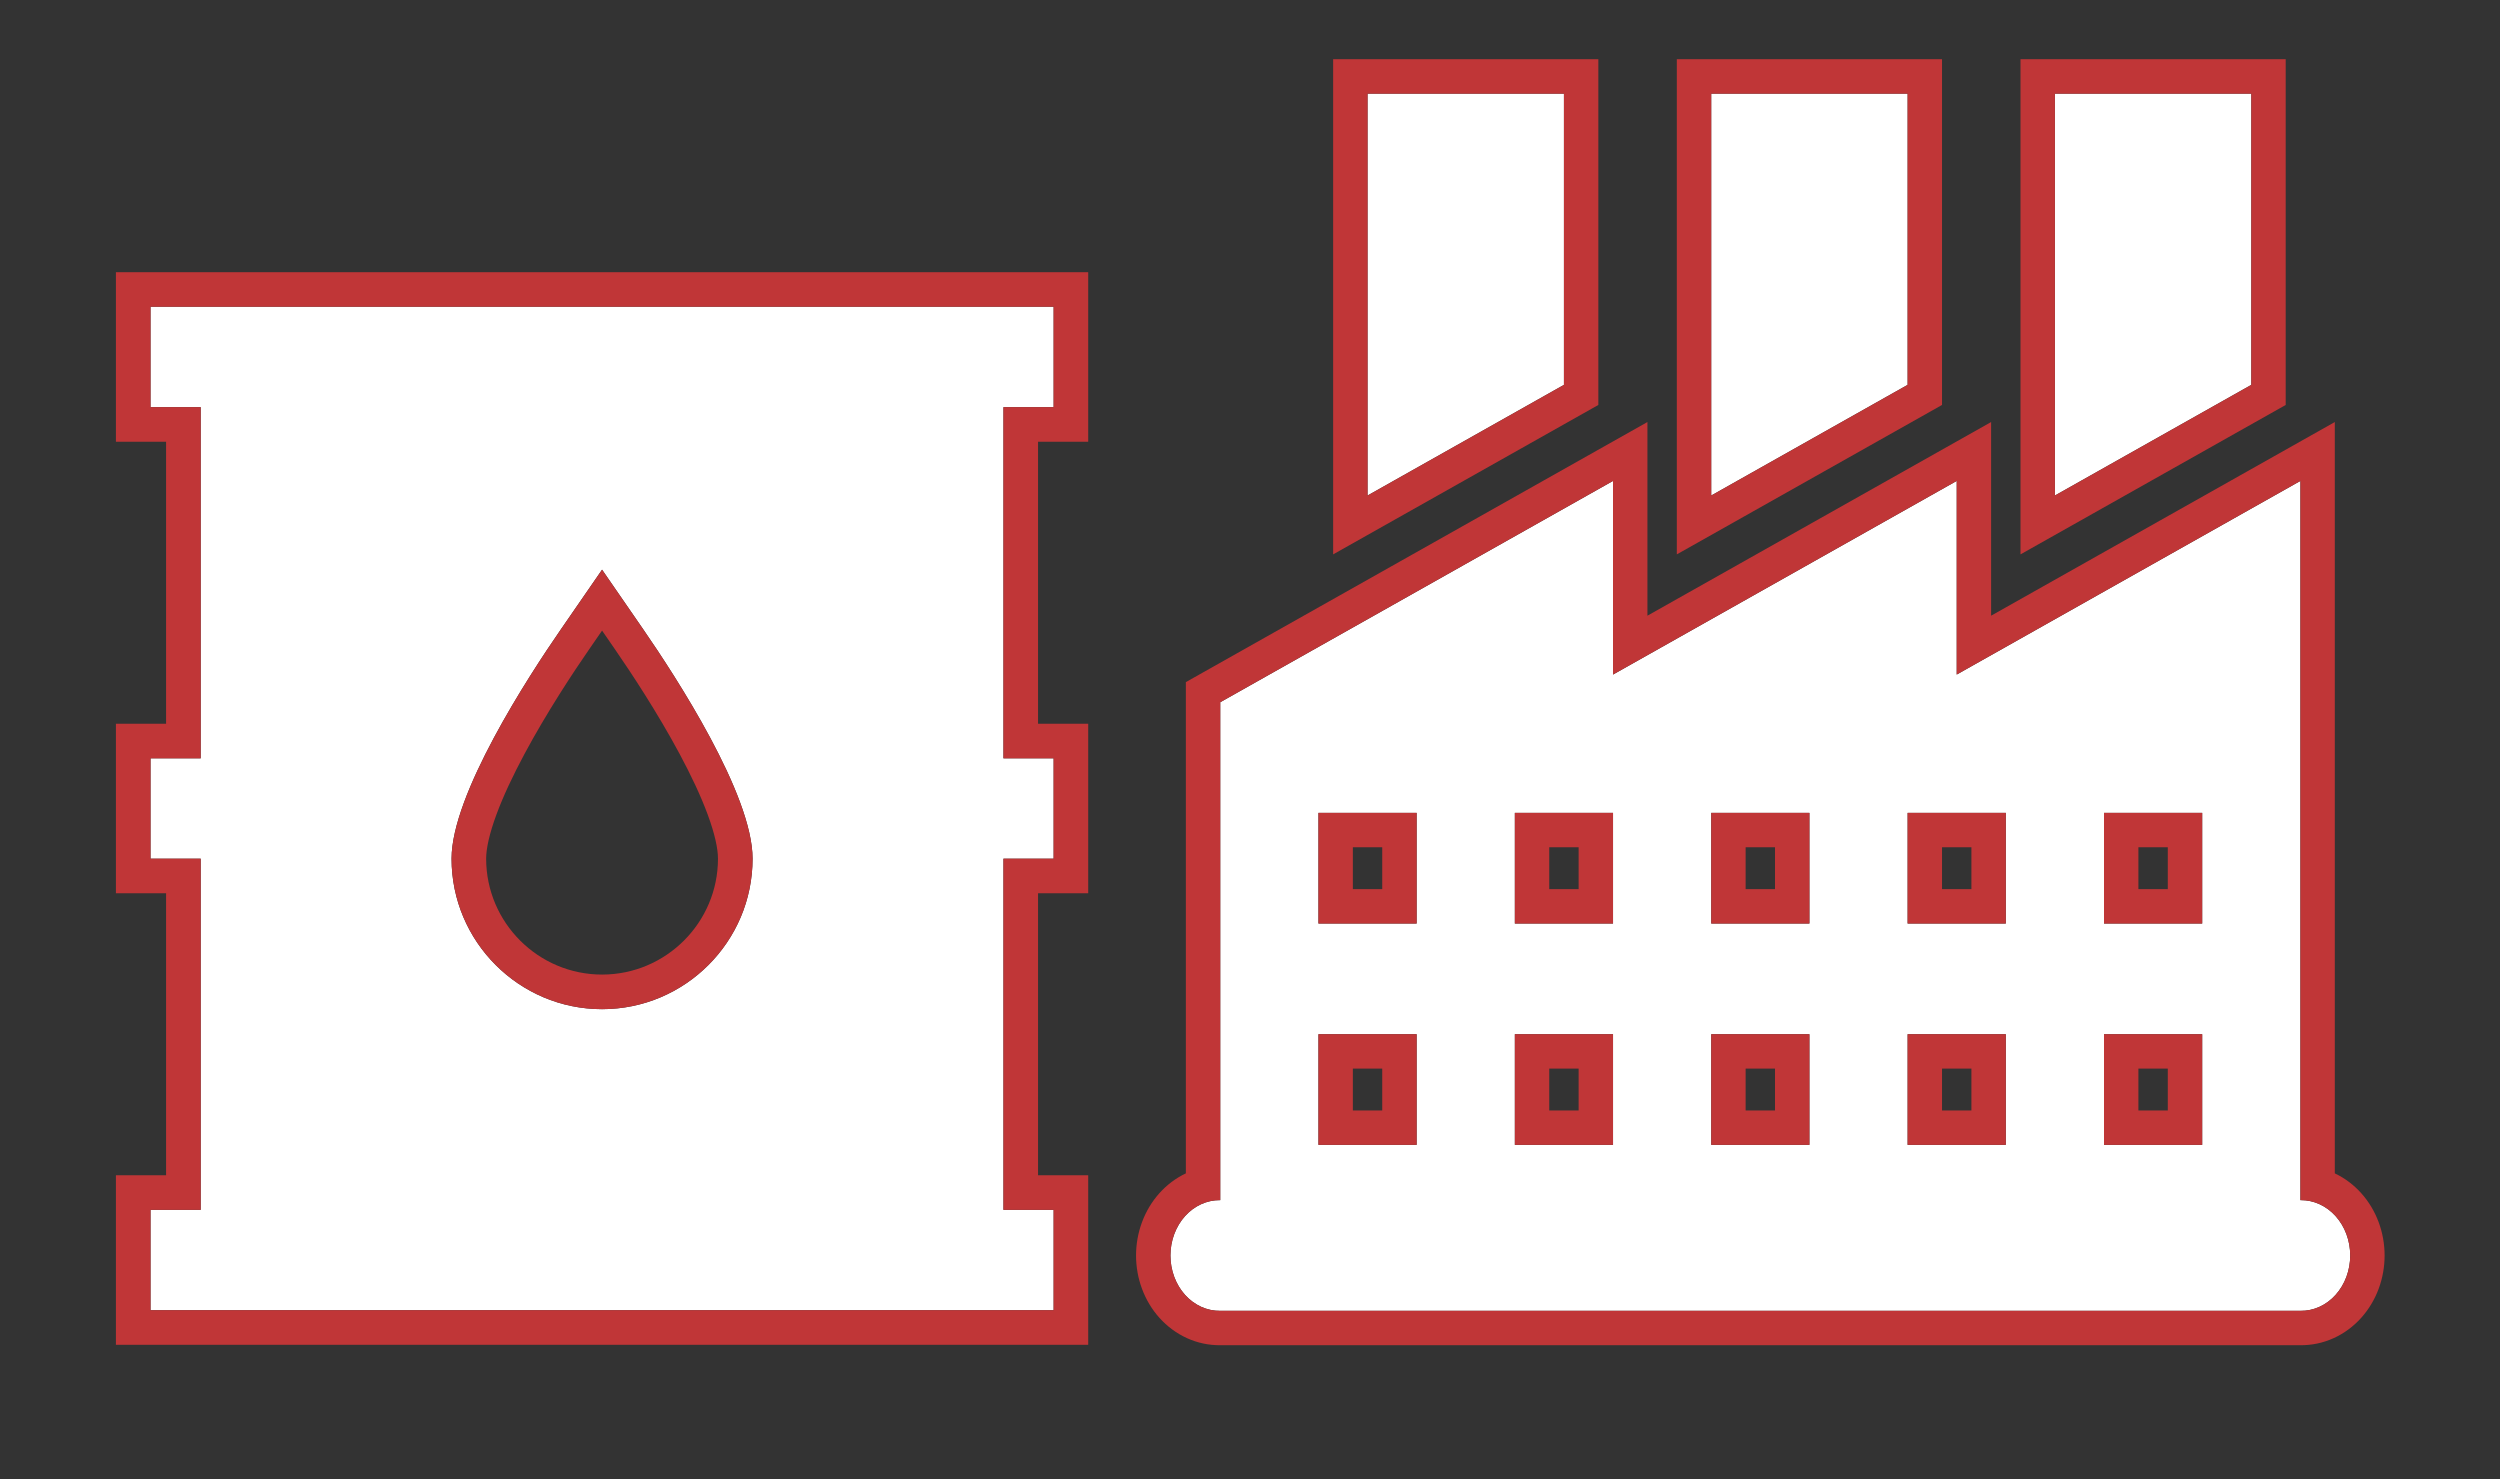<svg width="218" height="129" viewBox="0 0 218 129" fill="none" xmlns="http://www.w3.org/2000/svg">
<rect x="0" y="0" width="218" height="129" fill="#333333" stroke="none"/>
<path d="M119.25 8.165V43.208L136.375 33.559V8.165H119.25ZM149.219 8.165V43.208L166.344 33.559V8.165H149.219ZM179.188 8.165V43.208L196.313 33.559V8.165H179.188ZM140.656 41.936L106.406 61.234V104.654C105.838 104.645 105.275 104.763 104.749 105.002C104.222 105.24 103.743 105.594 103.339 106.043C102.935 106.492 102.614 107.027 102.395 107.617C102.176 108.206 102.063 108.839 102.063 109.479C102.063 110.118 102.176 110.751 102.395 111.341C102.614 111.931 102.935 112.466 103.339 112.915C103.743 113.364 104.222 113.717 104.749 113.956C105.275 114.194 105.838 114.312 106.406 114.303H200.595C201.162 114.312 201.725 114.194 202.252 113.956C202.778 113.717 203.257 113.364 203.661 112.915C204.065 112.466 204.386 111.931 204.605 111.341C204.824 110.751 204.937 110.118 204.937 109.479C204.937 108.839 204.824 108.206 204.605 107.617C204.386 107.027 204.065 106.492 203.661 106.043C203.257 105.594 202.778 105.24 202.252 105.002C201.725 104.763 201.162 104.645 200.595 104.654V41.936L170.625 58.822V41.936L140.656 58.822V41.936ZM114.968 70.883H123.531V80.532H114.968V70.883ZM132.094 70.883H140.656V80.532H132.094V70.883ZM149.219 70.883H157.781V80.532H149.219V70.883ZM166.344 70.883H174.907V80.532H166.344V70.883ZM183.469 70.883H192.032V80.532H183.469V70.883ZM114.968 90.181H123.531V99.83H114.968V90.181ZM132.094 90.181H140.656V99.83H132.094V90.181ZM149.219 90.181H157.781V99.83H149.219V90.181ZM166.344 90.181H174.907V99.83H166.344V90.181ZM183.469 90.181H192.032V99.83H183.469V90.181Z" fill="white"/>
<path fill-rule="evenodd" clip-rule="evenodd" d="M116.25 5.165H139.375V35.312L116.25 48.342V5.165ZM146.219 5.165H169.344V35.312L146.219 48.342V5.165ZM176.188 5.165H199.313V35.312L176.188 48.342V5.165ZM143.656 36.802V53.688L173.625 36.802V53.688L203.595 36.802V102.318C204.472 102.733 205.248 103.322 205.891 104.036C206.559 104.778 207.072 105.643 207.418 106.573C207.763 107.502 207.937 108.489 207.937 109.479C207.937 110.469 207.763 111.456 207.418 112.385C207.072 113.315 206.559 114.18 205.891 114.922C205.223 115.664 204.41 116.272 203.489 116.689C202.575 117.103 201.583 117.315 200.574 117.303H106.427C105.417 117.315 104.425 117.103 103.511 116.689C102.59 116.272 101.778 115.664 101.109 114.922C100.441 114.18 99.928 113.315 99.583 112.385C99.238 111.456 99.064 110.469 99.064 109.479C99.064 108.489 99.238 107.502 99.583 106.573C99.928 105.643 100.441 104.778 101.109 104.036C101.752 103.322 102.528 102.733 103.406 102.318V59.481L143.656 36.802ZM106.406 104.654C106.365 104.654 106.325 104.654 106.285 104.654C105.758 104.663 105.238 104.78 104.749 105.002C104.222 105.24 103.743 105.594 103.339 106.043C102.935 106.492 102.614 107.027 102.395 107.617C102.176 108.206 102.063 108.839 102.063 109.479C102.063 110.118 102.176 110.751 102.395 111.341C102.614 111.931 102.935 112.466 103.339 112.915C103.743 113.364 104.222 113.717 104.749 113.956C105.275 114.194 105.838 114.312 106.406 114.303H200.595C201.162 114.312 201.725 114.194 202.252 113.956C202.778 113.717 203.257 113.364 203.661 112.915C204.065 112.466 204.386 111.931 204.605 111.341C204.824 110.751 204.937 110.118 204.937 109.479C204.937 108.839 204.824 108.206 204.605 107.617C204.386 107.027 204.065 106.492 203.661 106.043C203.257 105.594 202.778 105.24 202.252 105.002C201.763 104.78 201.242 104.663 200.716 104.654C200.675 104.654 200.635 104.654 200.595 104.654V41.936L170.625 58.822V41.936L140.656 58.822V41.936L106.406 61.234V104.654ZM119.25 43.208L136.375 33.559V8.165H119.25V43.208ZM149.219 43.208L166.344 33.559V8.165H149.219V43.208ZM179.188 43.208L196.313 33.559V8.165H179.188V43.208ZM120.531 73.883V77.532H117.968V73.883H120.531ZM137.656 73.883V77.532H135.094V73.883H137.656ZM154.781 73.883H152.219V77.532H154.781V73.883ZM171.907 73.883V77.532H169.344V73.883H171.907ZM189.032 73.883H186.469V77.532H189.032V73.883ZM120.531 93.181V96.83H117.968V93.181H120.531ZM137.656 93.181V96.83H135.094V93.181H137.656ZM154.781 93.181H152.219V96.83H154.781V93.181ZM171.907 93.181V96.83H169.344V93.181H171.907ZM189.032 93.181H186.469V96.83H189.032V93.181ZM114.968 70.883V80.532H123.531V70.883H114.968ZM132.094 70.883V80.532H140.656V70.883H132.094ZM149.219 70.883V80.532H157.781V70.883H149.219ZM166.344 70.883V80.532H174.907V70.883H166.344ZM183.469 70.883V80.532H192.032V70.883H183.469ZM114.968 90.181V99.83H123.531V90.181H114.968ZM132.094 90.181V99.83H140.656V90.181H132.094ZM149.219 90.181V99.83H157.781V90.181H149.219ZM166.344 90.181V99.83H174.907V90.181H166.344ZM183.469 90.181V99.83H192.032V90.181H183.469Z" fill="#C03637"/>
<path d="M13.125 26.75V35.5H17.5V66.125H13.125V74.875H17.5V105.5H13.125V114.25H91.875V105.5H87.5V74.875H91.875V66.125H87.5V35.5H91.875V26.75H13.125ZM52.5 49.676L56.097 54.888C58.963 59.04 65.625 69.284 65.625 74.875C65.625 82.111 59.736 88 52.5 88C45.264 88 39.375 82.111 39.375 74.875C39.375 69.284 46.037 59.036 48.903 54.888L52.5 49.676Z" fill="white"/>
<path fill-rule="evenodd" clip-rule="evenodd" d="M10.108 23.733H94.892V38.517H90.517V63.108H94.892V77.892H90.517V102.483H94.892V117.267H10.108V102.483H14.483V77.892H10.108V63.108H14.483V38.517H10.108V23.733ZM13.125 26.75H91.875V35.5H87.5V66.125H91.875V74.875H87.5V105.5H91.875V114.25H13.125V105.5H17.5V74.875H13.125V66.125H17.5V35.5H13.125V26.75ZM56.098 54.889L52.5 49.676L48.903 54.889C46.037 59.036 39.375 69.284 39.375 74.875C39.375 82.111 45.264 88 52.5 88C59.736 88 65.625 82.111 65.625 74.875C65.625 69.284 58.963 59.04 56.098 54.889ZM52.5 54.988L51.385 56.604C49.981 58.636 47.671 62.129 45.724 65.765C44.751 67.583 43.896 69.385 43.291 71.022C42.67 72.704 42.392 74.002 42.392 74.875C42.392 80.445 46.93 84.983 52.5 84.983C58.07 84.983 62.608 80.445 62.608 74.875C62.608 74.002 62.331 72.705 61.709 71.023C61.105 69.386 60.25 67.585 59.276 65.767C57.329 62.131 55.019 58.638 53.614 56.602L52.5 54.988Z" fill="#C03637"/>
</svg>
